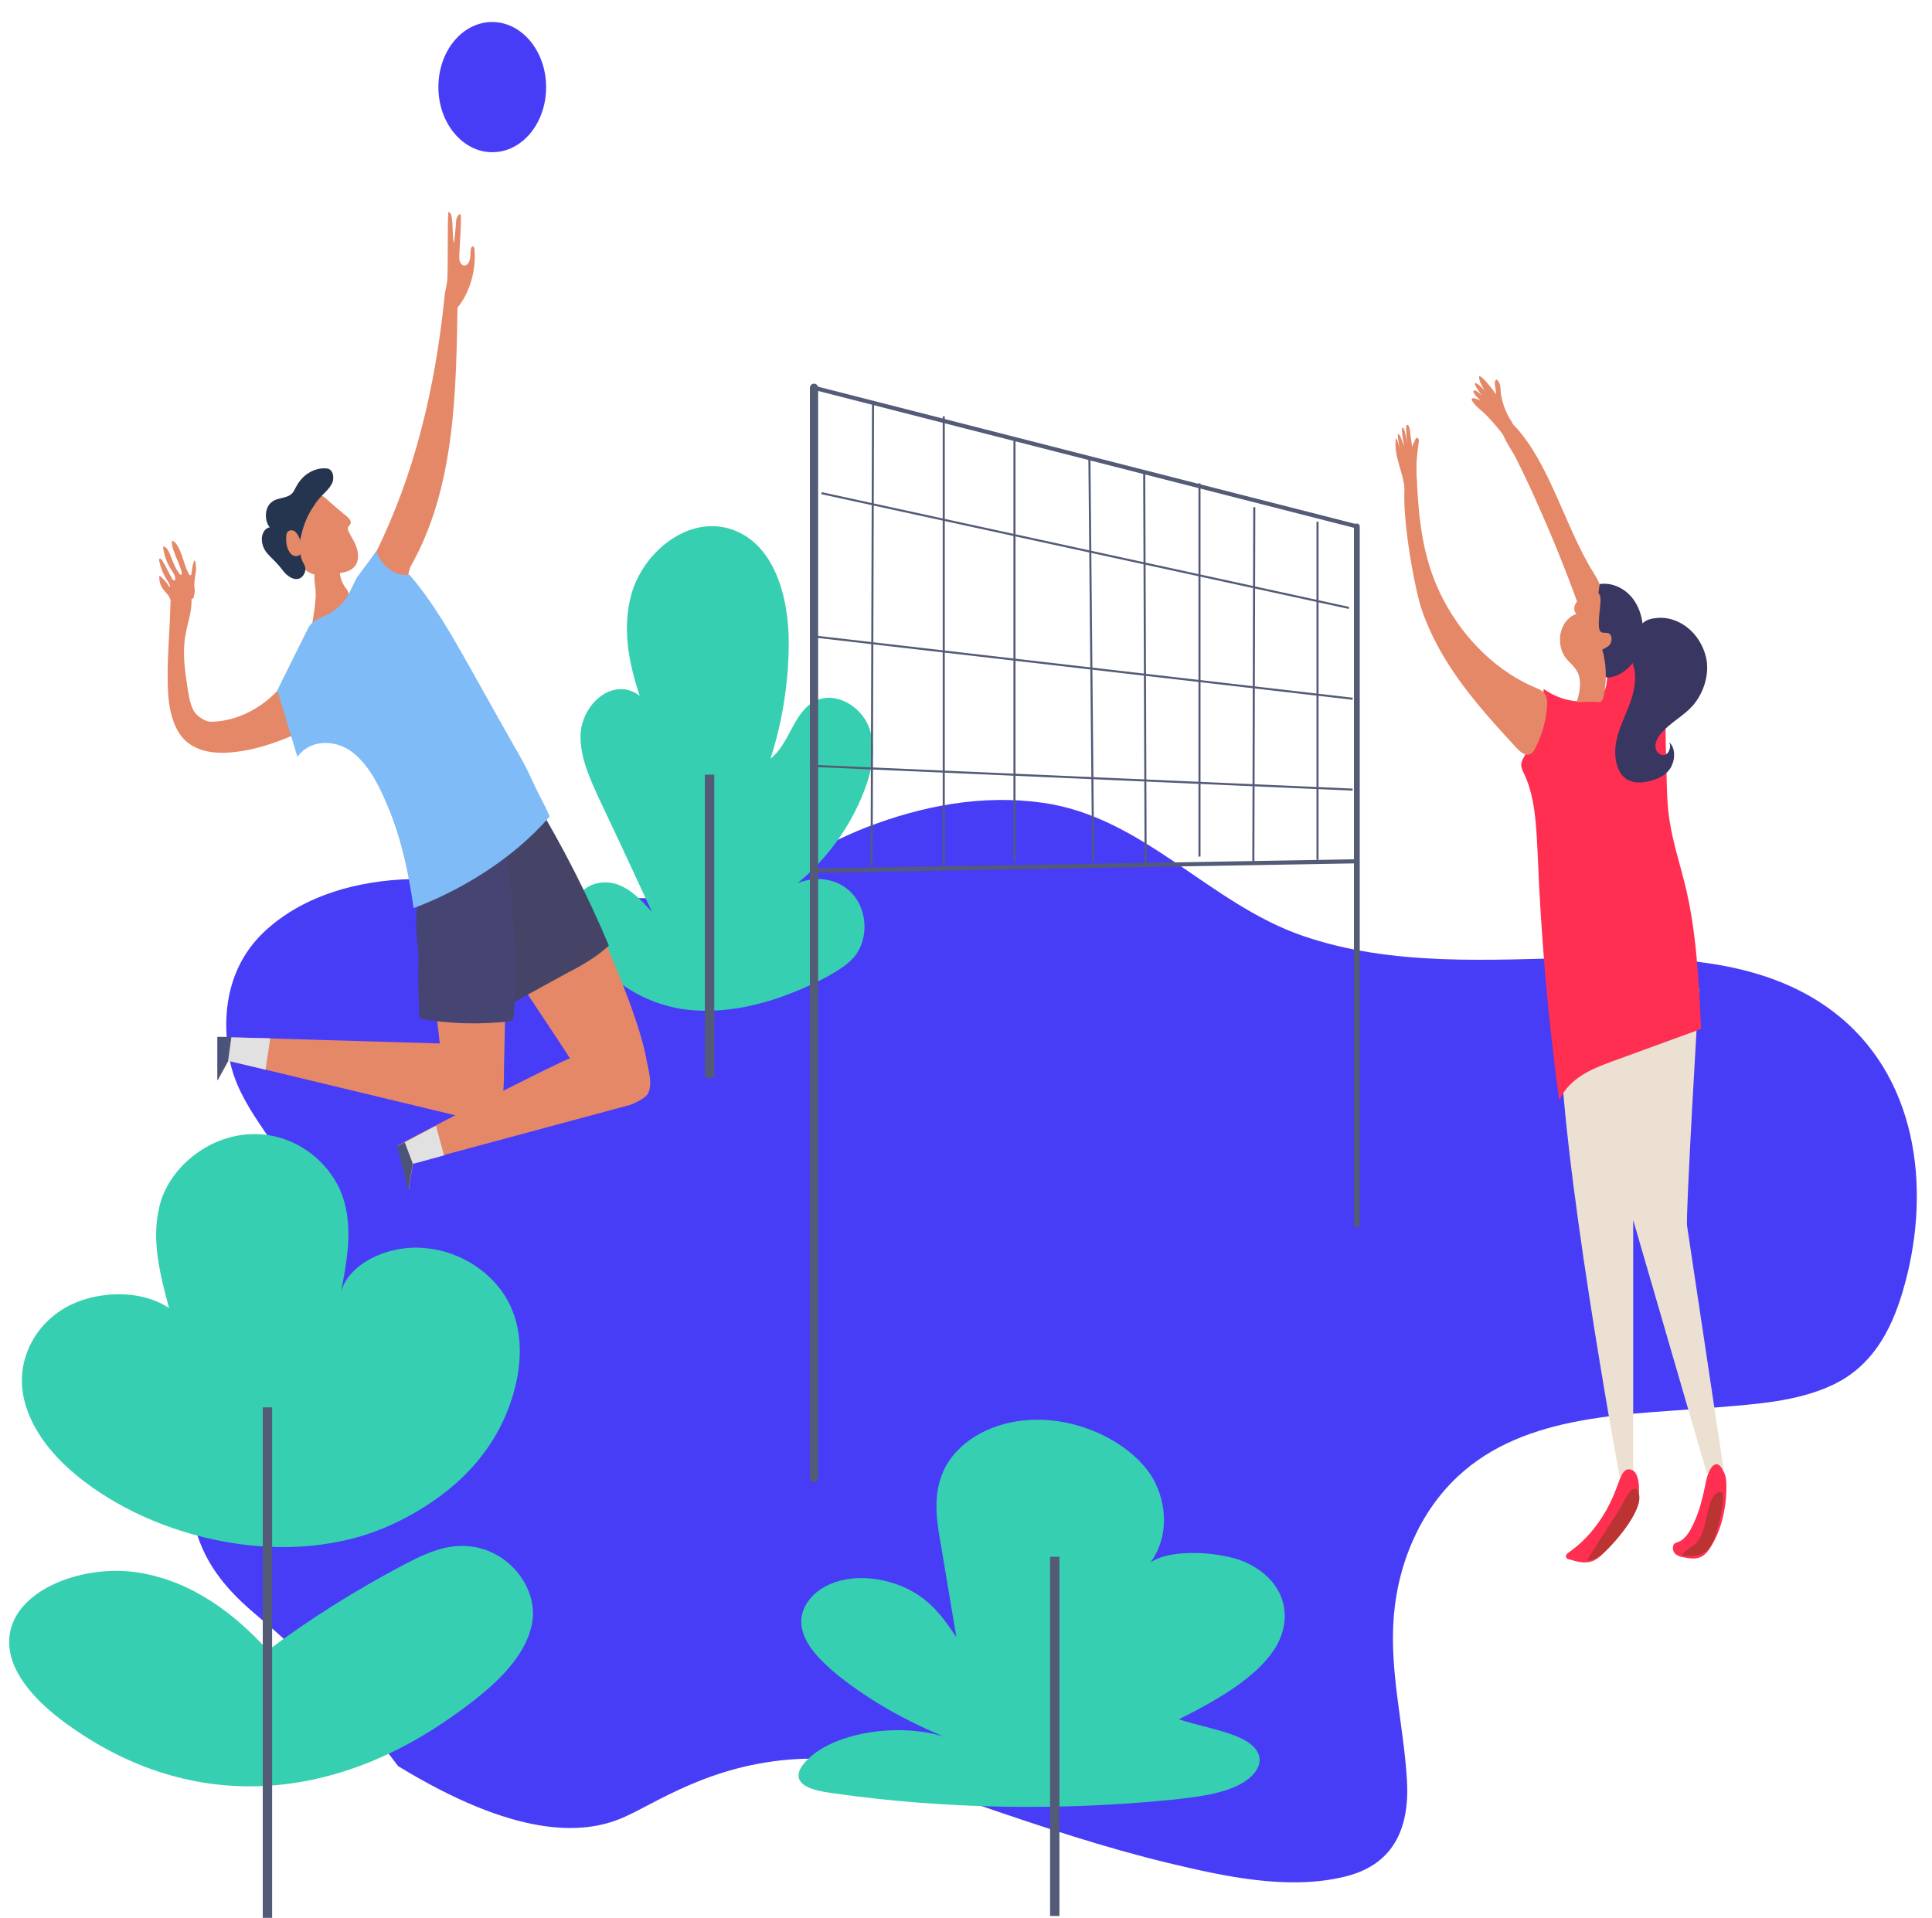 <?xml version="1.0" encoding="utf-8"?>
<!-- Generator: Adobe Illustrator 22.1.0, SVG Export Plug-In . SVG Version: 6.00 Build 0)  -->
<svg version="1.1" id="Layer_1" xmlns="http://www.w3.org/2000/svg" xmlns:xlink="http://www.w3.org/1999/xlink" x="0px" y="0px"
	 viewBox="0 0 412.5 409.5" style="enable-background:new 0 0 412.5 409.5;" xml:space="preserve">
<style type="text/css">
	.st0{fill:#483DF6;}
	.st1{fill:#37CFB1;}
	.st2{fill:none;stroke:#535B77;stroke-width:2;stroke-miterlimit:10;}
	.st3{display:none;opacity:0.89;fill:#483DF6;enable-background:new    ;}
	.st4{fill:#E48868;}
	.st5{fill:#26354F;}
	.st6{fill:#464466;}
	.st7{fill:#464473;}
	.st8{fill:#7FBBF7;}
	.st9{fill:#4A537A;}
	.st10{fill:#E1E1E1;}
	.st11{fill:#ECE0D3;}
	.st12{fill:#FF2F52;}
	.st13{fill:#BB3333;}
	.st14{fill:#393762;}
	.st15{fill:none;stroke:#535B77;stroke-width:1.761;stroke-linecap:round;stroke-linejoin:round;stroke-miterlimit:10;}
	.st16{fill:none;stroke:#535B77;stroke-width:1.233;stroke-linecap:round;stroke-linejoin:round;stroke-miterlimit:10;}
	.st17{fill:none;stroke:#535B77;stroke-width:0.88;stroke-miterlimit:10;}
	.st18{fill:none;stroke:#535B77;stroke-width:0.44;stroke-miterlimit:10;}
</style>
<path class="st0" d="M44.7,311.1c-3,5.2-4.5,10.8-2.6,16.6c2.7,8.3,8.3,13.5,13.3,17.7c7.8,6.5,18.2,16.5,29.6,31.7
	c24.9,15.2,39.3,14.8,48,11c6.8-2.9,18.5-11.4,37-12.5c4-0.2,8.1-0.7,38.9,9.8c13.4,4.6,26.9,9.1,40.6,12.4
	c11.7,2.8,25.2,5.8,37.2,3c10.7-2.4,14.3-10.2,13.7-20.7c-0.7-11.7-3.8-23.4-2.8-35.1c0.9-11,5.4-22,13.6-29.7
	c14.6-13.7,36.8-13.2,55.4-14.8c8.2-0.7,17.1-1.2,24.7-4.8c8.3-3.9,12.4-11.4,14.9-19.8c6.1-20.4,3.8-44.6-13.4-58.8
	c-15.3-12.6-36.2-12.9-55.1-12.6c-19.8,0.4-40.5,1.9-59.6-4.7c-20-6.9-34-25.4-55.5-28.4c-12.8-1.8-25.5,0.6-37.5,5.2
	c-11.1,4.3-20.9,11.4-32.7,13.8c-21.7,4.4-43-3.2-64.7-2.7c-11,0.3-22.5,3.3-30.8,10.8c-8,7.2-9.8,17.4-7.9,27.6
	s10.1,17.3,14.1,26.6c3.2,7.4,4.6,15,2.8,23C62.8,289.5,51.5,299.1,44.7,311.1z"/>
<g>
	<path class="st1" d="M147.2,166.6c-3.9-2.2-6-6.5-7.7-10.5c-3.8-9-7.2-18.9-4.9-28.4c2.2-9.5,12.2-17.8,21.5-14.7
		c9.2,3,12.3,14.4,12.3,24.1c0,8.4-1.3,16.9-3.9,24.9c4.2-3.3,4.9-10.1,9.7-12.4c4.3-2,9.6,1.2,11.3,5.6c1.7,4.4,0.7,9.3-1,13.7
		c-3.5,9.1-9.9,17.1-18,22.5c3.4-4.2,10.3-5,14.5-1.5c4.2,3.4,4.8,10.4,1.3,14.5c-1.6,1.8-3.7,3-5.8,4.2c-9.4,4.9-20,8.3-30.5,6.9
		c-10.5-1.5-20.6-8.9-22.7-19.3c-0.3-1.5-0.4-3.1,0.2-4.5c1.2-3,5.2-3.9,8.2-2.9s5.3,3.5,7.5,5.9c-3.8-8.2-7.6-16.4-11.5-24.6
		c-2-4.4-4.1-9.1-3.7-13.9c0.5-4.8,4.6-9.6,9.4-9c3.2,0.4,5.9,3.5,5.9,6.7"/>
	<line class="st2" x1="151.5" y1="165.4" x2="151.5" y2="230.1"/>
</g>
<g>
	<path class="st3" d="M304.2,261.1c-30.7-5.4-57.1-10.4-88-8.3c-2.9,0.2-6.1,0.6-8,3.2c-4.7,6.5,3.5,17.6-0.1,25.1
		c-1.7,3.4-5.2,4.6-8.4,5.4c-62,15.3-130.7-1.3-185.8,36.2c2.6,7.4,9.9,10.2,16.4,11.8c46.7,11.3,95.1,3.7,142.5,9.4
		c19.1,2.3,38,6.7,57.2,7.6c34.7,1.6,69.1-8.6,103.8-10.3c31-1.5,62.8,3.6,92.7-7c4.2-1.5,9.3-5.9,7.3-10.6c-0.7-1.6-2-2.5-3.3-3.3
		c-29-19-64.2-11.2-97.1-14c-4-0.3-9-2.1-9.4-6.9c-0.4-6.6,8.2-8.1,10.8-14c3-6.8-3.6-13.9-9.4-17c-10.8-5.7-22.6-8.9-34.4-9.4"/>
	<g>
		<path class="st1" d="M246.7,316.7c-3.9-8.2-17.6-15.7-30.8-13c-7.8,1.6-13,6.3-14.8,11.2c-1.9,4.9-1.1,10-0.2,15
			c1.1,6.6,2.2,13.1,3.3,19.7c-2.2-3.3-4.4-6.6-8.4-9.2s-10.1-4.2-15.5-3.1c-6.2,1.2-9.6,5.6-9.2,9.6c0.4,4,3.9,7.6,7.8,10.8
			c7.1,5.7,15.9,10.6,25.9,14.4c-10.1-5-27.4-2.7-33.2,4.5c-0.9,1.1-1.5,2.4-0.8,3.6c1,1.7,4.2,2.3,7.1,2.7
			c23.9,3.4,48.9,3.8,73.1,1.3c4.5-0.5,9.1-1.1,12.7-2.7c3.7-1.6,6.2-4.5,4.9-7.2c-2-4.2-10.7-5.1-16.9-7.2
			c8.4-4.2,16.5-8.9,20.5-15.1c3.9-6.2,2.6-14.1-5.8-18.2c-5.8-2.9-20.1-3.5-22.3,1.6C249.4,330.1,249.5,322.5,246.7,316.7z"/>
		<line class="st2" x1="225.2" y1="332.4" x2="225.2" y2="409.1"/>
	</g>
	<g>
		<path class="st1" d="M16.2,314.9c-5.8-4.8-10.2-10.8-11.3-17.3S6.6,284,13,279.8s16.7-4.8,23.1-0.5c-2.1-7.7-4.1-15.7-1.6-23.3
			c2.6-7.6,11.3-14.5,21.2-13.8c8.6,0.6,15.3,6.8,17.5,13.4s0.9,13.6-0.4,20.3c1.6-6.1,10.1-10.2,18-9.4c7.9,0.7,14.5,5.5,17.6,11.2
			s3.1,12.3,1.6,18.4s-4.5,12-9.1,17.1c-4.5,5-10.5,9.2-17.2,12.3C61.9,335.6,32.9,328.8,16.2,314.9z"/>
		<path class="st1" d="M12.9,367.1c-6.5-5-12.2-11.7-10.7-18.8c1.9-9.2,15.9-14.4,27.5-12.5s20.6,9,27.5,16.6
			c9-6.8,18.8-12.9,29.2-18.4c3.5-1.8,7.3-3.7,11.5-3.9c10-0.5,17.2,8.7,15.7,16.5s-8.8,14-16.2,19.3
			C70.8,385.1,40,387.6,12.9,367.1z"/>
		<line class="st2" x1="57.1" y1="300.5" x2="57.1" y2="409.5"/>
	</g>
	<g>
		<g>
			<path class="st4" d="M101.8,196c0,0,20.3,30.4,19.9,30c-0.4-0.3-36.8,18.3-36.8,18.7c0,0.5,2.4,9.8,2.4,9.3s0.9-5.6,0.9-5.6
				l46.4-12.5c0,0,3.2-1.2,3.8-2.5c1-2,0-5.1-0.3-6.8c-2.5-14.6-19.1-47.2-19.1-47.2L101.8,196z"/>
			<path class="st4" d="M89.3,181.9c0,1.4,4.6,40.9,4.6,40.9l-47.4-1.4v9.3l2.3-4.2L95,237.6c2.5,0.6,8.8,2.4,11,0.4
				c1.7-1.6,1.6-7.9,1.6-9.7l0.9-40.4L89.3,181.9z"/>
			<g>
				<path class="st4" d="M41.6,123.5c0.2-1.2,0.4-2.4,0.1-3.6c0-0.1-0.1-0.2-0.2-0.2s-0.1,0.1-0.1,0.2c-0.3,0.8-0.4,1.6-0.5,2.4
					c0,0.1,0,0.3-0.1,0.4c-0.1,0.1-0.2,0.2-0.3,0.1l-0.1-0.1c-1.1-1.9-1.4-4.5-2.6-6.3c-0.2-0.4-0.5-0.7-0.9-0.9c-0.1,0-0.2,0-0.2,0
					s0,0.1,0,0.2c0,1.2,0.5,2.2,0.9,3.3c0.4,0.8,0.7,1.7,1,2.5c0.1,0.3,0.2,0.6,0.2,1c0,0.1,0,0.1-0.1,0.2c-0.1,0.1-0.2,0-0.3-0.1
					c-1.1-1.3-1.6-3.1-2.3-4.7c-0.3-0.6-0.7-1.2-1.3-1.2c0.2,1.8,0.8,3.5,1.8,5c0.4,0.6,0.9,1.3,0.8,2c0,0.1,0,0.2-0.1,0.2
					c-0.1,0.2-0.3-0.1-0.5-0.2c-0.5-1-1-1.9-1.5-2.9c-0.2-0.4-0.5-0.8-0.7-1.2c-0.1-0.1-0.2-0.2-0.3-0.3c-0.1-0.1-0.3,0-0.3,0.1
					c-0.1,0.1,0,0.2,0,0.4c0.3,1.4,0.8,2.7,1.5,3.8c0.3,0.5,0.7,1,0.8,1.6v0.1c0,0.1-0.2,0-0.2-0.1c-0.5-0.8-1.1-1.5-1.8-2.1
					c-0.1-0.1-0.2-0.1-0.2-0.1c-0.1,0-0.1,0.1-0.1,0.2c0,1,0.3,2,0.9,2.7c0.4,0.6,1,1,1.3,1.7c0.1,0.4,0.3,0.5,0.5,1.1
					c0.1,0.2,4.5-0.7,4.6-1c0.1-0.5,0.3-1.2,0.3-1.6C41.4,125.2,41.5,124.4,41.6,123.5z"/>
				<path class="st4" d="M36.4,128.3c-0.1,6.7-0.9,13.1-0.5,19.8c0.2,3.3,1,6.8,2.9,9.2c2.5,3,6.3,3.6,9.9,3.4
					c6.3-0.4,12.5-2.9,18.3-5.7c0.9-0.4,1.9-0.9,2.5-1.8c1.2-1.5,1.2-3.9,0.9-5.9c-0.2-1.4-0.5-2.7-1.1-3.9s-1.6-2.1-2.7-2.3
					s-2.3,0.4-3.2,1.3c-0.9,0.9-1.6,2-2.4,3c-3.9,5.2-9.6,8.4-15.4,8.7c-1.2,0.1-2-0.3-3-1c-1.7-1.1-2.1-3.5-2.5-5.8
					c-0.6-3.9-1.2-7.8-0.5-11.7c0.5-2.9,1.4-4.9,1.3-7.9"/>
			</g>
			<g>
				<path class="st4" d="M95.6,52.7c0-2.5,0-4.9,0.1-7.4c1.3-0.1,0.7,4.5,1.2,6.7c0.2-1.5,0.3-2.4,0.4-3.5c0.1-1.3,0-2.3,0.9-2.8
					c0.5,0,0,5-0.1,8.1c0,0.6-0.1,1.2,0,1.7c0.1,0.6,0.5,1.1,0.9,1.2c0.6,0.1,1.1-0.5,1.3-1.2s0.1-1.4,0.2-2.1
					c0-0.4,0.2-0.8,0.5-0.8c0.2,0.1,0.3,0.4,0.3,0.6c0.4,4.6-1,9.3-3.7,12.6c-0.2,0.2-0.3,0.4-0.6,0.5c-0.4,0.1-0.8-0.2-1.1-0.6
					c-1.7-1.8-0.7-3.3-0.4-5.8C95.6,57.4,95.6,55,95.6,52.7z"/>
				<path class="st4" d="M97.7,64.2c-0.3,19.5-0.5,39.9-10,56.7c-0.7,1.3-0.4,3.6-1.7,3.9c-1,0.2-3-1-3.8-1.8
					c-1.2-1.2-1.3-3.1-2.1-4.7c8.4-16.9,12.8-35.3,14.8-54.8"/>
			</g>
			<path class="st4" d="M74.2,110.4c0.4,0.4,0.9,0.9,0.6,1.5c-0.1,0.3-0.4,0.4-0.5,0.7s0,0.7,0.2,1c0.5,1.1,1.2,2,1.6,3.2
				c0.4,1.1,0.5,2.5,0,3.6c-0.7,1.3-2,1.7-3.2,1.9c-1.7,0.4-3.5,0.8-5.2,0.5c-1.2-0.2-2.5-0.8-3.2-2c-0.8-1.4-0.7-3.3-0.4-4.9
				c0.5-3.2,1.4-6.6,3.3-9c1.2-1.4,1.4-1.2,2.6-0.1C71.3,108,72.8,109.2,74.2,110.4z"/>
			<path class="st4" d="M67.4,127.4c-0.1,1.9-0.4,3.7-0.7,5.6c0,0.2-0.1,0.4,0,0.6c0.1,0.4,0.5,0.4,0.8,0.4c0.9-0.1,1.8-0.5,2.7-0.8
				c0.7-0.3,1.5-0.6,2.1-1.2c0.7-0.7,1.1-1.7,1.6-2.7c0.4-0.8,0.7-1.8,0.5-2.7c-0.1-0.5-0.4-0.8-0.7-1.2c-0.7-1-1.1-2.2-1.2-3.5
				c-1-0.1-2.1-0.2-3.1-0.3C65.8,121.1,67.6,124.5,67.4,127.4z"/>
			<path class="st5" d="M70.8,103.4c0.5-0.9,0.5-2.3-0.2-3c-0.4-0.4-0.9-0.4-1.4-0.4c-2.3,0-4.6,1.4-5.9,3.8c-0.3,0.5-0.5,1-0.8,1.4
				c-1.2,1.4-3.3,0.9-4.6,2.1c-1.4,1.1-1.5,3.9-0.3,5.3c-1,0.1-1.7,1.3-1.7,2.5s0.5,2.3,1.2,3.1s1.5,1.5,2.2,2.3
				c0.7,0.7,1.2,1.6,1.9,2.2c0.7,0.6,1.6,1.1,2.5,0.9c0.9-0.2,1.6-1.3,1.5-2.3c-0.1-0.5-0.3-0.9-0.6-1.4c-0.8-1.7-0.7-3.9-0.2-5.8
				c0.5-2.3,1.4-4.4,2.7-6.2C68.1,106.1,69.9,105,70.8,103.4z"/>
			<path class="st4" d="M64.1,115.3c-0.3-0.7-0.6-1.4-1.1-1.8c-0.5-0.4-1.3-0.4-1.7,0.2c-0.2,0.4-0.2,0.9-0.2,1.4
				c0,0.8,0.1,1.5,0.4,2.2s0.8,1.3,1.4,1.4c0.6,0.2,1.3-0.2,1.6-0.9"/>
			<path class="st6" d="M114.1,170.7c6,9.9,11.3,20.3,15.9,31.2c-2.7,2.5-5.7,4.2-8.8,5.8c-3.9,2.1-7.8,4.3-11.7,6.4
				c-3.6-6.7-4.5-14.9-5.2-22.8c-0.2-2.2-0.4-4.4,0.2-6.4c0.4-1.6,1.3-3,2.2-4.2c1.6-2.2,3.5-4.2,5.6-5.8c1-0.8,2-1.5,3.2-1.5"/>
			<path class="st7" d="M89.6,217.5c6.3,1.1,12.7,1.3,19,0.6c0.3,0,0.7-0.1,0.9-0.4c0.1-0.2,0.1-0.5,0.2-0.7
				c0.8-13.2-0.1-26.5-2.4-39.5c-0.1-0.4-0.3-1-0.6-1c-0.2,0-0.3,0.1-0.4,0.2c-5,4.2-10,8.4-14.9,12.7c-3.9,3.4-2.2,10.6-2,15.7
				C89.1,206.3,89.5,217.5,89.6,217.5z"/>
			<path class="st8" d="M65.8,134.1c-2.2,4.4-4.4,8.9-6.6,13.3c1.4,4.7,2.9,9.5,4.3,14.2c2.6-3.6,7.5-3.7,11-1.5
				c3.5,2.3,5.9,6.5,7.7,10.7c3.2,7.1,5,15.1,6.1,23.1c9.4-3.5,20.9-10.1,29-19.5c0.2-0.3-2.6-5.3-3.5-7.4c-1.1-2.5-2.4-4.9-3.8-7.3
				c-3.2-5.6-6.3-11.2-9.5-16.9c-4-7.1-8-14.2-13.1-20.1c-2.9,0.5-6-1.8-7.1-5.1c0.1,0.2-3.7,5.1-4.1,5.7c-0.7,1.3-1.3,2.7-2,4
				c-0.8,1.4-1.9,2.3-3.1,3.2C69.4,131.8,66.9,132,65.8,134.1z"/>
			<path class="st9" d="M46.4,221.4c0,0.2,0,9.3,0,9.3l2.3-4.2l0.2-0.1l0.5-5L46.4,221.4z"/>
			<polyline class="st10" points="48.7,226.5 56.7,228.4 57.7,221.7 49.4,221.5 48.7,226.5 			"/>
			<polygon class="st10" points="86.4,243.9 93.1,240.4 94.8,246.7 88.2,248.5 			"/>
			<path class="st9" d="M86.4,243.9l-1.6,0.9c0,0,2.4,9.6,2.4,9.3c0-0.3,0.9-5.6,0.9-5.6L86.4,243.9z"/>
		</g>
		<path class="st0" d="M116.6,18.6c0,7.7-5.1,13.9-11.5,13.9c-6.3,0-11.5-6.2-11.5-13.9s5.1-13.9,11.5-13.9
			C111.4,4.7,116.6,10.9,116.6,18.6z"/>
	</g>
	<g>
		<path class="st11" d="M333.1,218.9c-0.3,26.2,12.7,96.4,12.7,96.4l2.9-0.4v-54.4l15.7,54l3.6-0.8c0,0-7.5-50-7.8-52
			s2.3-47.6,2.6-50.4C363.1,208.6,333.2,209.7,333.1,218.9z"/>
		<path class="st12" d="M334.9,331.5c-0.3,0.2-0.7,0.6-0.5,1c0.1,0.3,0.3,0.4,0.5,0.4c1.6,0.5,3.3,1,4.9,0.5
			c1.8-0.6,3.1-2.3,4.4-3.9c0.6-0.8,1.2-1.5,1.7-2.3c1.5-1.9,3-3.9,3.7-6.4c0.5-1.6,0.7-6.1-1.1-6.9c-2.1-1-2.7,2.3-3.4,3.9
			C343,323.5,339.4,328.4,334.9,331.5z"/>
		<path class="st12" d="M361.4,325.7c-0.7,1.5-1.7,3-3,3.5c-0.3,0.1-0.6,0.2-0.9,0.4c-0.5,0.5-0.4,1.6,0.1,2.1s1.2,0.7,1.8,0.8
			c1.4,0.3,2.8,0.5,4-0.2c0.7-0.4,1.3-1.1,1.8-1.9c2.3-3.6,3.4-8.3,3.4-12.8c0-1.1,0-2.2-0.5-3.2c-1.7-3.9-3.4-0.4-3.8,1.7
			C363.6,319.5,362.9,322.7,361.4,325.7z"/>
		<path class="st13" d="M340.3,330.8c-0.5,0.8-1,1.6-1.5,2.4c1.4,0,2.7-0.9,3.9-1.9c1.6-1.4,9.4-9.9,6.8-13.2c-1.1-1.4-3,3-3.8,4.3
			C343.9,325.2,342.1,328,340.3,330.8z"/>
		<path class="st13" d="M361.9,329.7c-0.9,0.8-2.1,1.2-2.8,2.4c2,0.2,4.3,0.3,5.7-1.4c0.5-0.6,0.9-1.4,1.2-2.2
			c0.6-1.4,3.7-12.1,0.4-9.6C364.1,320.7,364.7,327.3,361.9,329.7z"/>
		<path class="st12" d="M329.6,147.1c-0.4,5.2-1.9,10.2-4.2,14.5c-0.3,0.5-0.6,1.1-0.6,1.7c0,0.7,0.3,1.3,0.6,1.9
			c2.4,5,2.6,11.2,2.9,17c0.7,17.6,2.2,35.2,4.6,52.7c2.3-4.8,7-6.7,11.4-8.3c6.3-2.3,12.6-4.6,18.9-6.9c-0.5-10.5-1-21.1-3.5-31.1
			c-1.1-4.4-2.5-8.7-3.2-13.2c-0.6-3.6-0.6-7.3-0.7-10.9c-0.1-3.6-0.2-7.2-0.2-10.8c-0.1-5-3-12.4-5.6-15c0.6,1-6.1,3.2-6.8,3.2
			c-0.1,3.9,0.2,6.7-3.3,7.6C336.4,150.3,332.5,149.2,329.6,147.1z"/>
		<path class="st4" d="M303.4,129.7c4,12.1,12.3,21.2,20.3,29.9c0.9,1,2.1,2,3.2,1.3c0.4-0.3,0.7-0.7,0.9-1.2
			c1.4-2.6,2.2-5.5,2.5-8.6c0.1-1,0.1-2.2-0.5-3c-0.5-0.7-1.2-0.9-1.8-1.2c-8-3.3-15.1-10-19.7-18.6c-5.1-9.6-5.5-19-6-29.9
			C296.8,99.4,302,125.6,303.4,129.7z"/>
		<path class="st4" d="M337,129.2c0.1,0.3,0.2,0.5,0.4,0.7c0.2,0.1,0.5,0.1,0.7,0.1c1.4-0.2,3-0.7,3.6-2.2c0.7-1.8-0.4-3.8-1.4-5.4
			c-6.4-10.1-9.8-25.3-18.5-33c-3,1.7,0.7,6.1,1.7,8.1c1.7,3.4,3.4,6.9,4.9,10.4C331.5,114.8,334.4,122,337,129.2z"/>
		<path class="st4" d="M320.4,83.5c0-0.8-0.1-1.6-0.5-2.1c-0.2-0.3-0.4-0.5-0.6-0.2c-0.1,0.1-0.1,0.2-0.1,0.4
			c-0.2,0.8,0.2,0.9,0.2,2.6c-0.9-1.4-3.4-4.4-3.6-3.8c-0.1,0.9,1,2.8,1.5,3.5c-0.3-0.6-2.1-2.5-2.4-2c-0.2,0.3,1.4,2.3,1.6,2.8
			c-0.1-0.4-1.7-1.8-1.9-1.2c-0.2,0.5,1.3,1.8,1.5,2c-0.2-0.1-1.6-0.7-1.8-0.4c-0.2,0.4,0.1,0.6,0.3,0.9c0.7,1,1.7,1.6,2.5,2.4
			c1.5,1.5,3.3,3.6,4.2,5c0.1,0.2,0.4,0.3,0.6,0.2s0.3-0.4,0.4-0.8c0.2-1.5,1.2-1.5,0.5-2.7C321.3,88,320.5,85.1,320.4,83.5z"/>
		<path class="st4" d="M302.9,94.5c0-0.2,0.1-0.5,0-0.7s-0.3-0.4-0.5-0.3c-0.1,0.1-0.1,0.2-0.2,0.3c-0.2,0.5-0.5,1-0.7,1.6
			c-0.1-1-0.3-1.9-0.4-2.9c-0.1-0.7-0.2-2.1-0.8-1.7c-0.2,0.5,0.1,3.3,0.1,3.9c0-0.5-0.6-4-1-3.3c-0.3,0.2,0.4,3.3,0.3,4
			c0.1-0.2-0.9-3.1-1.2-2.7c-0.2,0.3,0.3,2.9,0.4,3.1c-0.1-0.2-0.7-2.6-0.9-2.1c-0.4,3.8,1.5,6.8,1.9,10.6c0.9-1.7,2.7,0.5,2.6-1.3
			C302.2,98.9,302.7,96.2,302.9,94.5z"/>
		<path class="st14" d="M341.6,124.7c2.8-0.4,5.8,1.1,7.5,3.8s2.2,6.6,1.2,9.8s-3.5,5.7-6.3,6.3c-0.4,0.1-0.9,0.1-1.3-0.1
			c-0.5-0.4-0.7-1.2-0.8-2c-0.3-1.8-0.6-3.7-0.9-5.5c-0.2-1.1-0.4-2.3-0.4-3.4C340.6,132.9,341.4,124.7,341.6,124.7z"/>
		<path class="st4" d="M338,127.5c-0.6,0.3-1.2,0.7-1.6,1.4s-0.4,1.7,0.2,2.2c-1.5,0.4-2.8,1.9-3.3,3.7s-0.2,3.9,0.8,5.4
			c0.9,1.3,2.2,2.1,2.8,3.5c0.8,1.8,0.4,4.4-0.3,6.2c1.5,0.1,2.9-0.2,4.4,0c0.3,0,0.7,0.1,0.9-0.2c0.3-0.2,0.4-0.7,0.5-1.1
			c0.7-3.3,0.6-6.8-0.3-9.9c0.6-0.3,1.3-0.6,1.7-1.2c0.4-0.7,0.4-1.8-0.2-2.2s-1.6,0.1-2-0.6c-0.1-0.2-0.1-0.4-0.2-0.6
			C341,129.5,343.8,124.3,338,127.5z"/>
		<path class="st14" d="M362.3,136.1c1,1.4,1.8,3.1,2.1,5c0.5,3.5-0.9,7.2-3,9.6c-2,2.2-4.6,3.5-6.6,5.7c-0.9,1-1.8,2.6-1.1,3.9
			c0.4,0.8,1.4,1.2,2.1,0.7s1-1.7,0.6-2.5c1.4,1.2,1.3,3.9,0.2,5.6c-1.1,1.6-2.8,2.3-4.5,2.7c-1.6,0.4-3.4,0.5-4.9-0.5
			c-2.2-1.5-2.7-5.1-2.1-8.1c0.6-2.9,2-5.5,3-8.3s1.5-6.1,0.3-8.7c0.9-4.6,0.5-8.8,5-9.2C356.6,131.5,360.1,133.1,362.3,136.1z"/>
	</g>
	<g>
		<line class="st15" x1="173.8" y1="82.8" x2="173.8" y2="315.6"/>
		<line class="st16" x1="289.7" y1="261.5" x2="289.7" y2="112.4"/>
		<line class="st17" x1="173.8" y1="82.8" x2="289.7" y2="112.4"/>
		<line class="st17" x1="173.8" y1="185.9" x2="289.7" y2="183.9"/>
		<line class="st18" x1="186.4" y1="85.9" x2="186.1" y2="184.9"/>
		<line class="st18" x1="201.5" y1="88.9" x2="201.5" y2="184.9"/>
		<line class="st18" x1="216.6" y1="94.1" x2="216.6" y2="183.9"/>
		<line class="st18" x1="232.6" y1="98.1" x2="233.4" y2="183.9"/>
		<line class="st18" x1="244.3" y1="100.7" x2="244.6" y2="184.2"/>
		<line class="st18" x1="256.1" y1="103.2" x2="256.1" y2="182.9"/>
		<line class="st18" x1="267.8" y1="108.3" x2="267.6" y2="183.9"/>
		<line class="st18" x1="281.3" y1="111.4" x2="281.3" y2="183.6"/>
		<line class="st18" x1="175.4" y1="105.3" x2="288" y2="129.8"/>
		<line class="st18" x1="173.8" y1="135.9" x2="288.8" y2="149.2"/>
		<line class="st18" x1="172.9" y1="163.5" x2="288.8" y2="168.6"/>
	</g>
</g>
</svg>

